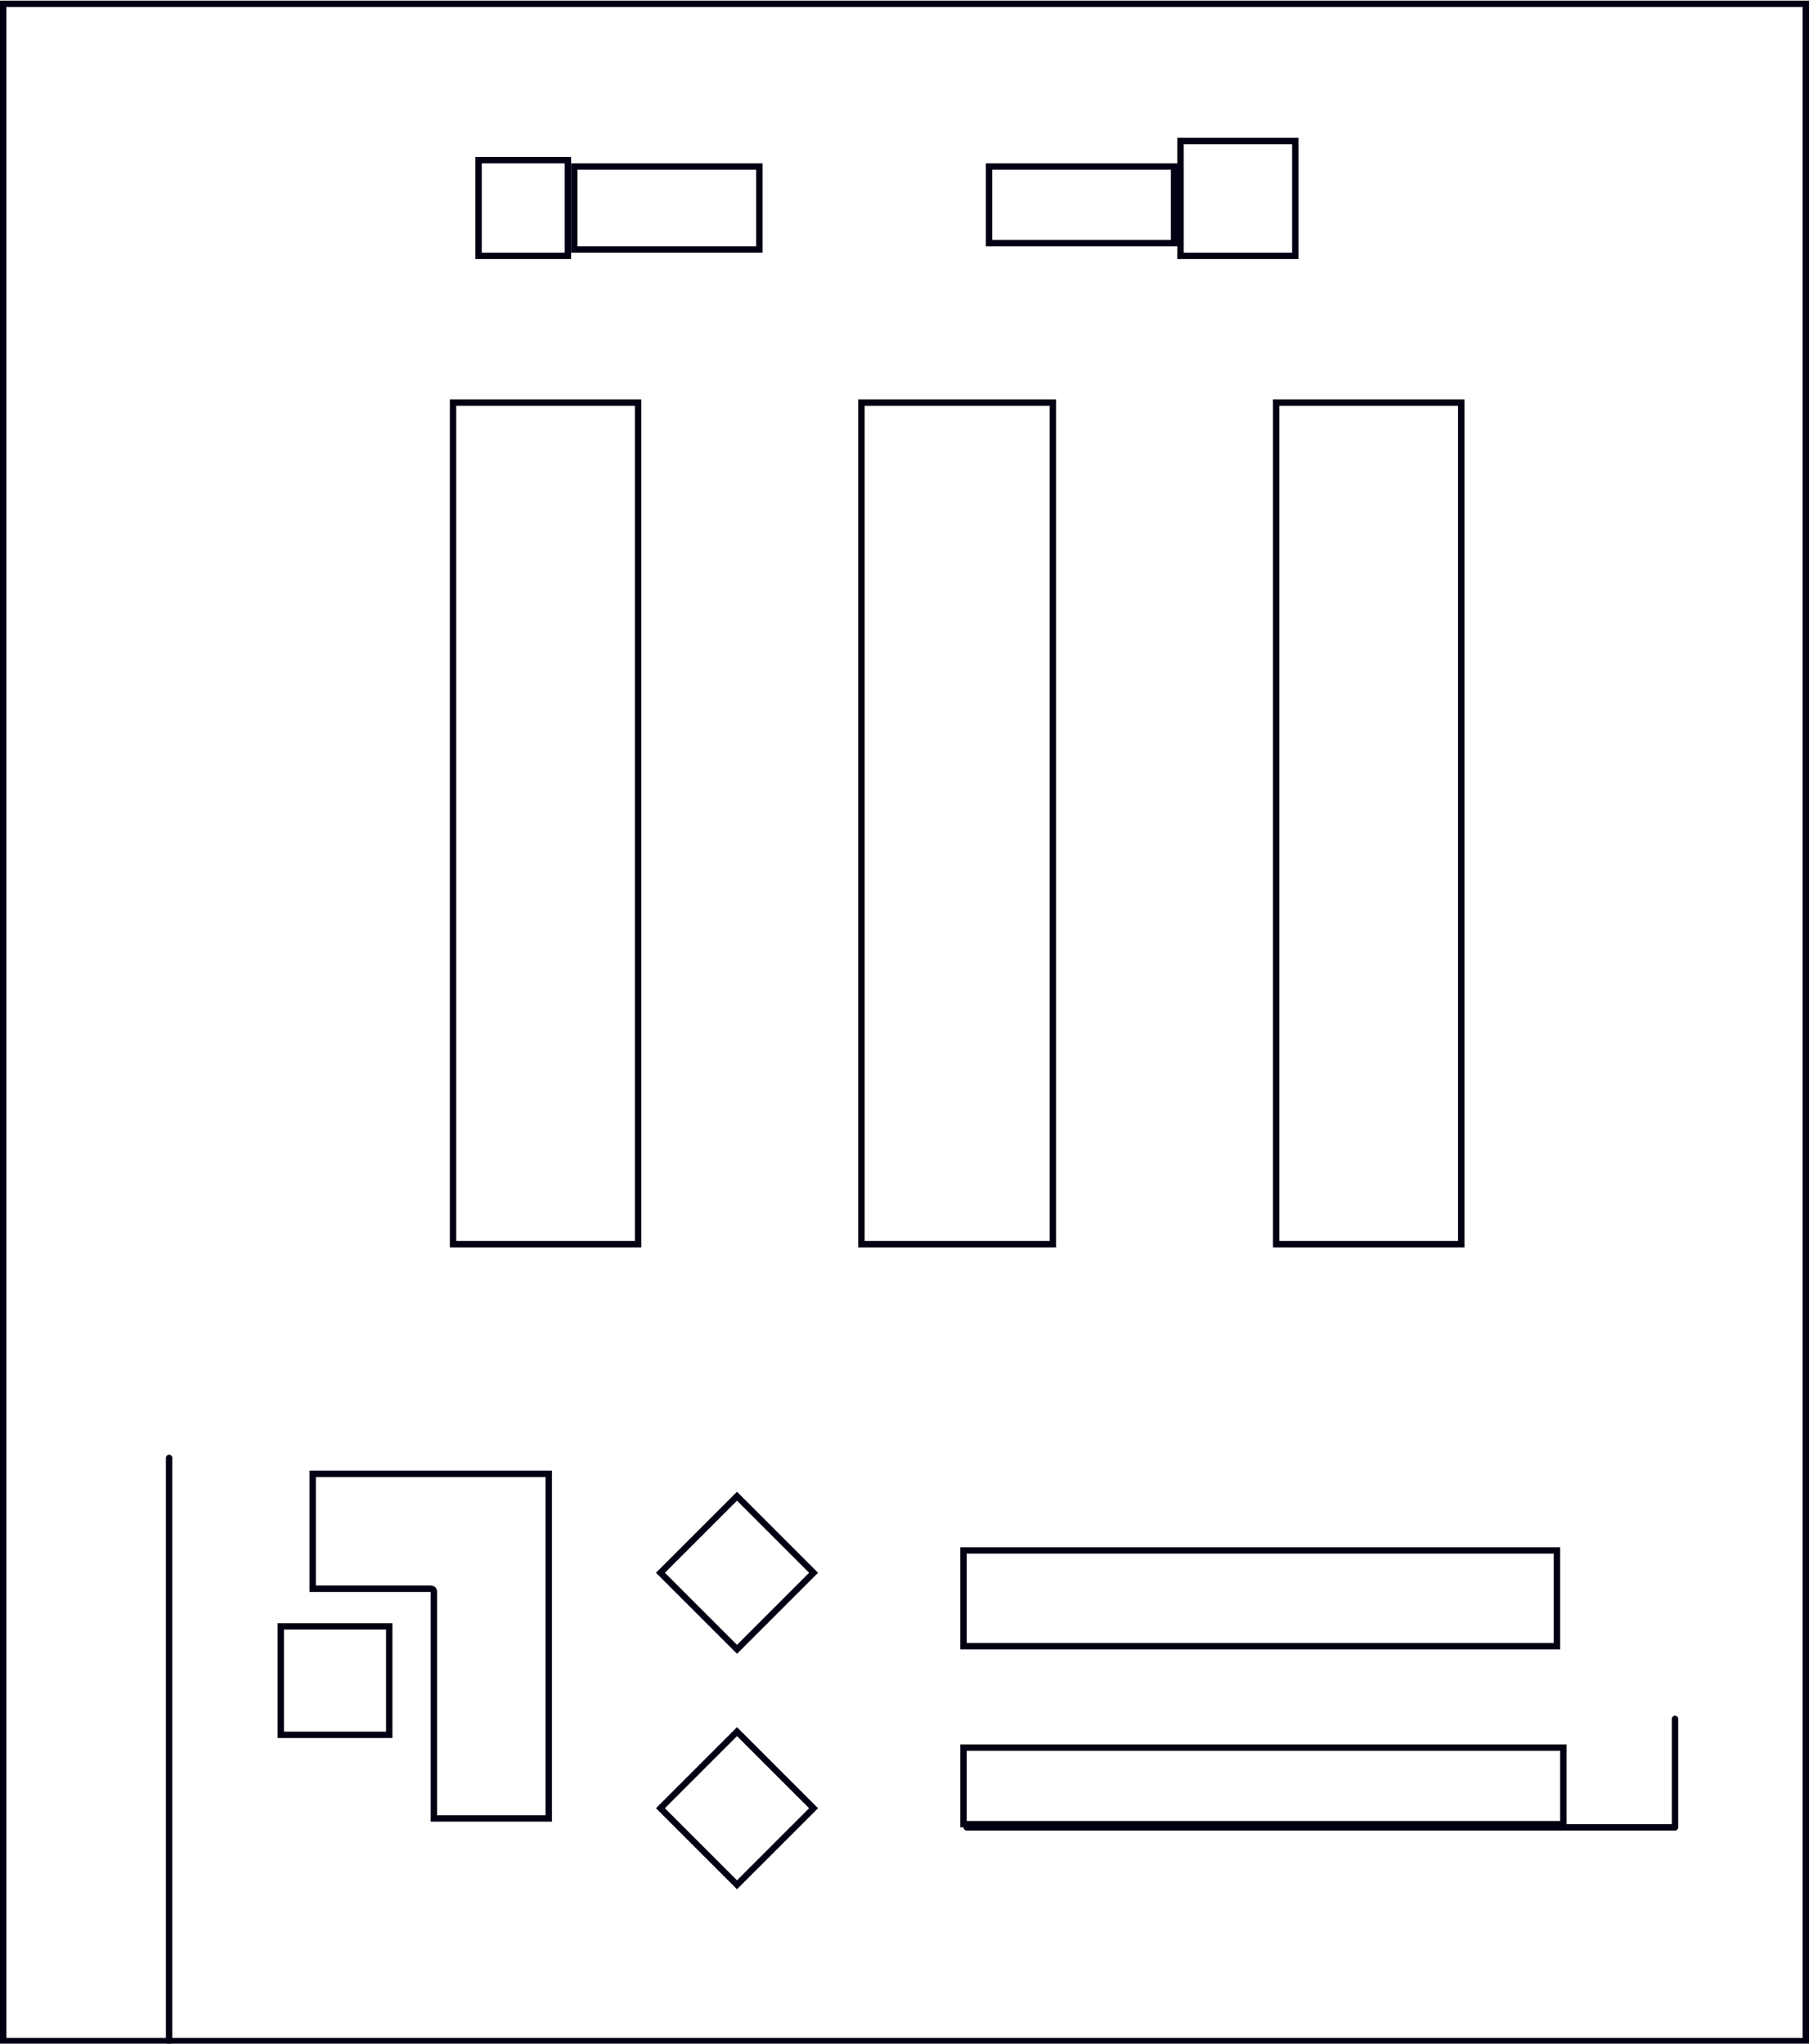 <?xml version="1.0" encoding="utf-8"?>
<!-- Generator: Adobe Illustrator 21.1.0, SVG Export Plug-In . SVG Version: 6.00 Build 0)  -->
<svg version="1.1" id="レイヤー_1" xmlns="http://www.w3.org/2000/svg" xmlns:xlink="http://www.w3.org/1999/xlink" x="0px"
	 y="0px" viewBox="0 0 283.5 320.3" style="enable-background:new 0 0 283.5 320.3;" xml:space="preserve">
<style type="text/css">
	.st0{fill:#000012;}
	.st1{fill:none;stroke:#000012;stroke-linecap:round;stroke-linejoin:round;stroke-miterlimit:10;}
</style>
<g>
	<path class="st0" d="M282.5,1.1v318.3H1V1.1H282.5 M283.5,0.1H0v320.3h283.5V0.1L283.5,0.1z"/>
</g>
<line class="st1" x1="26.5" y1="228.5" x2="26.5" y2="319.9"/>
<polyline class="st1" points="262.5,269.4 262.5,286.4 151.5,286.4 "/>
<g>
	<path class="st0" d="M85.5,231.5v12v6v35h-17v-35c0-0.6-0.4-1-1-1h-18v-17H85.5 M86.5,230.5h-38v19h19v36h19v-36v-6V230.5
		L86.5,230.5z"/>
</g>
<g>
	<path class="st0" d="M60.5,255.4v16h-16v-16H60.5 M61.5,254.4h-18v18h18V254.4L61.5,254.4z"/>
</g>
<g>
	<path class="st0" d="M243.5,243.5v14h-92v-14H243.5 M244.5,242.5h-94v16h94V242.5L244.5,242.5z"/>
</g>
<g>
	<path class="st0" d="M244.5,274.4v11h-93v-11H244.5 M245.5,273.4h-95v13h95V273.4L245.5,273.4z"/>
</g>
<g>
	<path class="st0" d="M228.5,63.6v130.9h-28V63.6H228.5 M229.5,62.6h-30v132.9h30V62.6L229.5,62.6z"/>
</g>
<g>
	<path class="st0" d="M164.5,63.6v130.9h-29V63.6H164.5 M165.5,62.6h-31v132.9h31V62.6L165.5,62.6z"/>
</g>
<g>
	<path class="st0" d="M99.5,63.6v130.9h-28V63.6H99.5 M100.5,62.6h-30v132.9h30V62.6L100.5,62.6z"/>
</g>
<g>
	<path class="st0" d="M88.5,25.6v14h-13v-14H88.5 M89.5,24.6h-15v16h15V24.6L89.5,24.6z"/>
</g>
<g>
	<path class="st0" d="M118.5,26.6v12h-28v-12H118.5 M119.5,25.6h-30v14h30V25.6L119.5,25.6z"/>
</g>
<g>
	<path class="st0" d="M202.5,22.6v17h-17v-17H202.5 M203.5,21.6h-19v19h19V21.6L203.5,21.6z"/>
</g>
<g>
	<path class="st0" d="M183.5,26.6v11h-28v-11H183.5 M184.5,25.6h-30v13h30V25.6L184.5,25.6z"/>
</g>
<g>
	<path class="st0" d="M115.5,235.2l11.3,11.3l-11.3,11.3l-11.3-11.3L115.5,235.2 M115.5,233.8l-12.7,12.7l12.7,12.7l12.7-12.7
		L115.5,233.8L115.5,233.8z"/>
</g>
<g>
	<path class="st0" d="M115.5,272.1l11.3,11.3l-11.3,11.3l-11.3-11.3L115.5,272.1 M115.5,270.7l-12.7,12.7l12.7,12.7l12.7-12.7
		L115.5,270.7L115.5,270.7z"/>
</g>
</svg>
